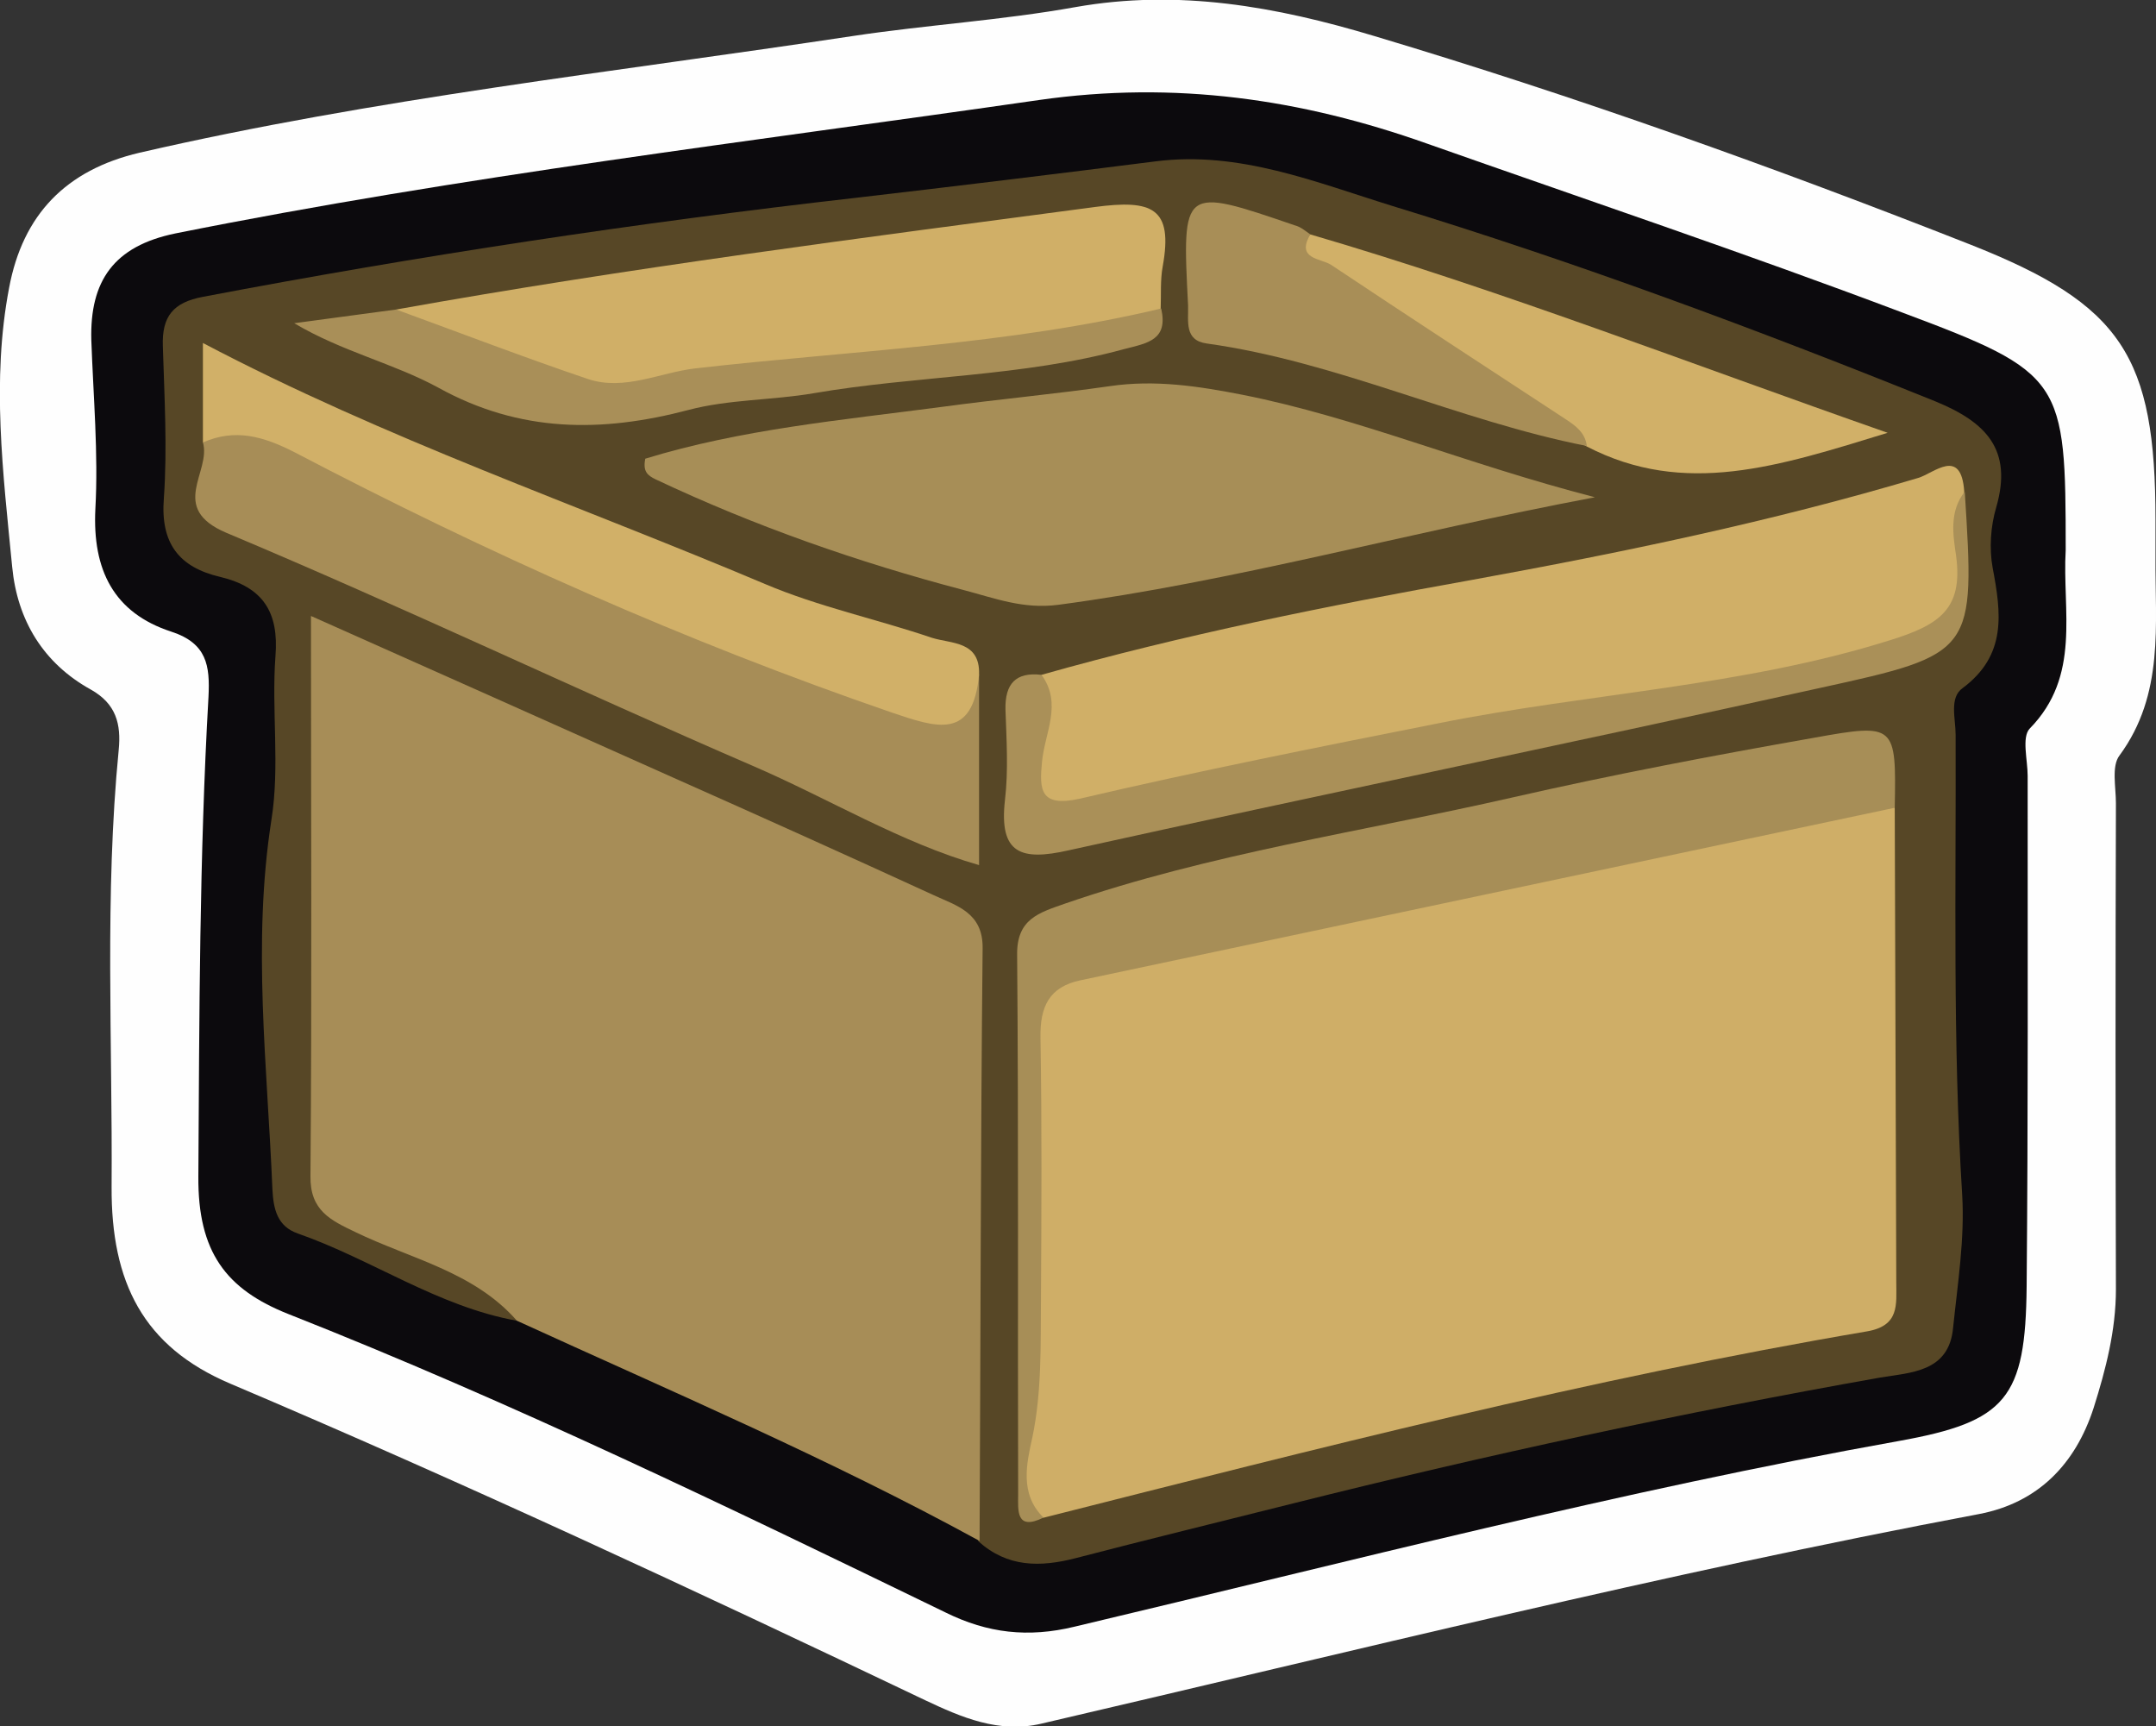 <?xml version="1.0" encoding="utf-8"?>
<!-- Generator: Adobe Illustrator 23.0.2, SVG Export Plug-In . SVG Version: 6.00 Build 0)  -->
<svg version="1.1" id="Camada_1" xmlns="http://www.w3.org/2000/svg" xmlns:xlink="http://www.w3.org/1999/xlink" x="0px" y="0px"
	 viewBox="0 0 42.5 34.02" style="enable-background:new 0 0 42.5 34.02;" xml:space="preserve">
<rect x="0" y="0" width="42.5" height="34.02" fill="#333333" stroke="none"/>
<style type="text/css">
	.st0{fill:#FEFEFE;}
	.st1{fill:#0C0A0D;}
	.st2{fill:#574726;}
	.st3{fill:#A78D57;}
	.st4{fill:#CFAE67;}
	.st5{fill:#D0AF67;}
	.st6{fill:#A78E57;}
	.st7{fill:#D1B068;}
	.st8{fill:#AA9058;}
	.st9{fill:#A98F58;}
	.st10{fill:#A88E57;}
</style>
<g>
	<path class="st0" d="M42.49,10.97c-0.01,1.34,0.18,2.71-0.71,3.92c-0.16,0.21-0.07,0.62-0.07,0.94c-0.01,3.19-0.01,6.39,0,9.58
		c0,0.81-0.2,1.58-0.44,2.34c-0.36,1.11-1.1,1.87-2.26,2.09c-6.21,1.17-12.33,2.7-18.48,4.13c-0.84,0.2-1.59-0.13-2.29-0.46
		c-4.53-2.16-9.08-4.28-13.7-6.24c-1.72-0.73-2.35-2-2.34-3.88c0.02-2.87-0.14-5.75,0.14-8.61c0.05-0.51-0.05-0.91-0.55-1.19
		c-0.94-0.52-1.45-1.37-1.55-2.42C0.06,9.32-0.17,7.5,0.18,5.67C0.45,4.23,1.3,3.35,2.75,3.01c4.64-1.07,9.36-1.59,14.06-2.3
		c1.46-0.22,2.94-0.31,4.39-0.57c2.03-0.36,3.96-0.01,5.89,0.57c3.98,1.19,7.89,2.59,11.75,4.11c2.99,1.18,3.65,2.2,3.65,5.43
		C42.49,10.49,42.49,10.73,42.49,10.97z"/>
	<path class="st1" d="M40.72,10.84c-0.07,1.2,0.31,2.48-0.71,3.52c-0.16,0.17-0.04,0.62-0.04,0.93c0,3.35,0.01,6.71-0.02,10.06
		c-0.02,2.21-0.4,2.67-2.52,3.05c-5.47,0.98-10.85,2.38-16.25,3.66c-0.91,0.22-1.71,0.13-2.54-0.28c-4.27-2.07-8.54-4.14-12.95-5.88
		c-1.24-0.49-1.79-1.23-1.78-2.71c0.02-3.15,0.02-6.31,0.2-9.46c0.03-0.61-0.03-1.05-0.73-1.28c-1.14-0.37-1.56-1.22-1.5-2.42
		C1.94,8.94,1.84,7.82,1.8,6.7C1.77,5.54,2.24,4.85,3.46,4.6C9.1,3.47,14.8,2.79,20.49,1.97c2.67-0.38,5.16-0.02,7.64,0.86
		c3.12,1.1,6.27,2.16,9.37,3.33C40.68,7.35,40.72,7.48,40.72,10.84z"/>
	<path class="st2" d="M10.19,26.03c-1.56-0.28-2.86-1.21-4.32-1.72c-0.4-0.14-0.48-0.47-0.5-0.87c-0.1-2.43-0.4-4.84-0.02-7.28
		c0.17-1.06,0-2.16,0.08-3.23c0.07-0.87-0.25-1.36-1.09-1.56c-0.81-0.19-1.18-0.66-1.11-1.55c0.07-0.99,0.01-2-0.02-3
		c-0.02-0.58,0.2-0.86,0.79-0.97c4.26-0.81,8.55-1.46,12.86-1.95c1.98-0.23,3.95-0.47,5.92-0.72c1.65-0.21,3.15,0.41,4.67,0.88
		c3.63,1.11,7.18,2.43,10.7,3.85c1,0.41,1.53,0.95,1.2,2.09c-0.11,0.37-0.14,0.81-0.07,1.19c0.17,0.9,0.28,1.72-0.59,2.37
		c-0.27,0.19-0.14,0.6-0.14,0.92c0.01,3.03-0.06,6.05,0.13,9.08c0.05,0.86-0.09,1.74-0.18,2.61c-0.08,0.88-0.85,0.88-1.44,0.98
		c-3.89,0.69-7.74,1.52-11.57,2.48c-1.43,0.36-2.87,0.71-4.29,1.08c-0.7,0.18-1.34,0.18-1.91-0.33c-0.27-0.59-0.32-1.22-0.32-1.87
		c0.01-2.79-0.06-5.59,0.03-8.37c0.04-1.35-0.4-2.07-1.69-2.62c-3.31-1.39-6.55-2.93-9.83-4.39c-0.76-0.34-1.06-0.28-1.05,0.64
		c0.04,2.87,0.04,5.74,0,8.61c-0.01,1,0.4,1.57,1.31,1.87c0.61,0.2,1.18,0.48,1.73,0.82C9.84,25.28,10.32,25.44,10.19,26.03z"/>
	<path class="st3" d="M10.19,26.03c-0.85-0.97-2.1-1.22-3.19-1.75c-0.48-0.23-0.89-0.42-0.88-1.1c0.03-3.63,0.01-7.26,0.01-11.04
		c2.45,1.09,4.8,2.14,7.15,3.19c1.71,0.76,3.42,1.53,5.12,2.31c0.45,0.21,0.98,0.34,0.97,1.05c-0.04,3.89-0.04,7.78-0.06,11.68
		C16.35,28.75,13.25,27.43,10.19,26.03z"/>
	<path class="st4" d="M37.35,15.92c0.01,3.12,0.02,6.23,0.03,9.35c0,0.44,0.07,0.86-0.58,0.97c-5.47,0.93-10.85,2.31-16.22,3.67
		c-0.53,0-0.41-0.42-0.39-0.69c0.18-2.99,0.09-5.98,0.11-8.97c0.01-0.97,0.68-1.16,1.4-1.34c3.84-0.92,7.72-1.69,11.58-2.55
		c0.93-0.21,1.86-0.46,2.81-0.58C36.51,15.73,36.95,15.62,37.35,15.92z"/>
	<path class="st5" d="M20.53,13.3c2.79-0.79,5.63-1.36,8.48-1.87c2.97-0.54,5.91-1.15,8.8-2.01c0.31-0.09,0.85-0.62,0.91,0.27
		c-0.17,0.55-0.13,1.12-0.06,1.66c0.13,1-0.41,1.33-1.24,1.55c-2.24,0.6-4.51,1.02-6.8,1.33c-2.78,0.38-5.49,1.08-8.22,1.65
		c-2.13,0.44-2.35,0.22-2.04-1.89C20.39,13.75,20.41,13.52,20.53,13.3z"/>
	<path class="st6" d="M12.72,9.04c1.89-0.58,3.87-0.76,5.84-1.02c1.1-0.15,2.21-0.25,3.32-0.41c0.89-0.13,1.74,0,2.61,0.17
		c2.27,0.45,4.39,1.36,6.95,2.02c-3.76,0.71-7.12,1.66-10.58,2.12c-0.69,0.09-1.25-0.13-1.86-0.29c-2.09-0.55-4.12-1.26-6.07-2.18
		C12.76,9.37,12.67,9.29,12.72,9.04z"/>
	<path class="st6" d="M37.35,15.92c-5.35,1.13-10.7,2.27-16.05,3.4c-0.62,0.13-0.8,0.52-0.79,1.13c0.03,1.71,0.02,3.43,0.01,5.15
		c-0.01,0.91,0.02,1.82-0.17,2.73c-0.11,0.5-0.26,1.11,0.22,1.58c-0.55,0.27-0.5-0.15-0.5-0.45c-0.01-3.55,0.01-7.1-0.02-10.64
		c-0.01-0.71,0.43-0.83,0.94-1.01c2.87-0.99,5.87-1.42,8.81-2.09c1.97-0.45,3.97-0.83,5.96-1.18
		C37.37,14.25,37.38,14.28,37.35,15.92z"/>
	<path class="st3" d="M19.3,13.29c0,1.23,0,2.46,0,3.76c-1.54-0.44-2.96-1.31-4.47-1.96c-3.47-1.5-6.89-3.13-10.37-4.59
		C3.31,10.01,4.17,9.3,4,8.72c0.63-0.74,1.3-0.38,1.94-0.05c3.09,1.58,6.23,3.04,9.48,4.27c0.6,0.23,1.22,0.4,1.8,0.66
		C18.01,13.96,18.69,13.97,19.3,13.29z"/>
	<path class="st5" d="M7.81,6.1c4.57-0.82,9.17-1.41,13.77-2.02c1.13-0.15,1.55,0.01,1.34,1.17c-0.05,0.27-0.03,0.56-0.04,0.83
		c-0.61,0.8-1.57,0.7-2.39,0.79c-2.61,0.27-5.21,0.7-7.82,0.86C10.88,7.84,9.19,7.36,7.81,6.1z"/>
	<path class="st7" d="M19.3,13.29c-0.12,1.31-0.84,1.05-1.73,0.75C13.5,12.64,9.6,10.9,5.8,8.91C5.19,8.6,4.64,8.44,4,8.72
		c0-0.63,0-1.27,0-1.96c3.59,1.89,7.39,3.19,11.08,4.75c1.06,0.45,2.2,0.69,3.29,1.06C18.75,12.69,19.32,12.63,19.3,13.29z"/>
	<path class="st8" d="M20.53,13.3c0.42,0.57,0.06,1.15,0.01,1.72c-0.05,0.53-0.05,0.9,0.75,0.72c2.35-0.55,4.72-1.02,7.09-1.49
		c2.95-0.59,5.97-0.72,8.87-1.63c0.97-0.3,1.45-0.61,1.31-1.66c-0.06-0.41-0.14-0.88,0.17-1.27c0.2,3.17,0.21,3.2-2.86,3.87
		c-4.93,1.09-9.88,2.11-14.81,3.2c-0.93,0.21-1.37,0.07-1.25-0.99c0.07-0.59,0.03-1.2,0.01-1.79C19.81,13.48,20.02,13.24,20.53,13.3
		z"/>
	<path class="st7" d="M25.83,4.62c3.76,1.1,7.41,2.52,11.38,3.91c-2.15,0.66-4,1.27-5.93,0.27c-1.77-0.99-3.41-2.2-5.11-3.3
		C25.93,5.34,25.15,5.21,25.83,4.62z"/>
	<path class="st9" d="M7.81,6.1c1.26,0.46,2.51,0.94,3.78,1.37c0.72,0.24,1.42-0.13,2.12-0.21c3.06-0.35,6.16-0.46,9.18-1.18
		c0.14,0.62-0.26,0.68-0.73,0.8c-2.01,0.55-4.09,0.52-6.12,0.87c-0.82,0.14-1.68,0.12-2.47,0.33c-1.71,0.45-3.32,0.45-4.93-0.44
		C7.76,7.16,6.74,6.93,5.8,6.37C6.47,6.28,7.14,6.19,7.81,6.1z"/>
	<path class="st10" d="M25.83,4.62c-0.29,0.49,0.21,0.47,0.41,0.6c1.53,1.02,3.08,2.03,4.62,3.04c0.2,0.13,0.39,0.27,0.42,0.53
		c-2.54-0.5-4.91-1.66-7.49-2.02c-0.45-0.06-0.36-0.44-0.37-0.75c-0.12-2.34-0.12-2.34,2.1-1.58C25.64,4.47,25.73,4.55,25.83,4.62z"
		/>
</g>
</svg>
